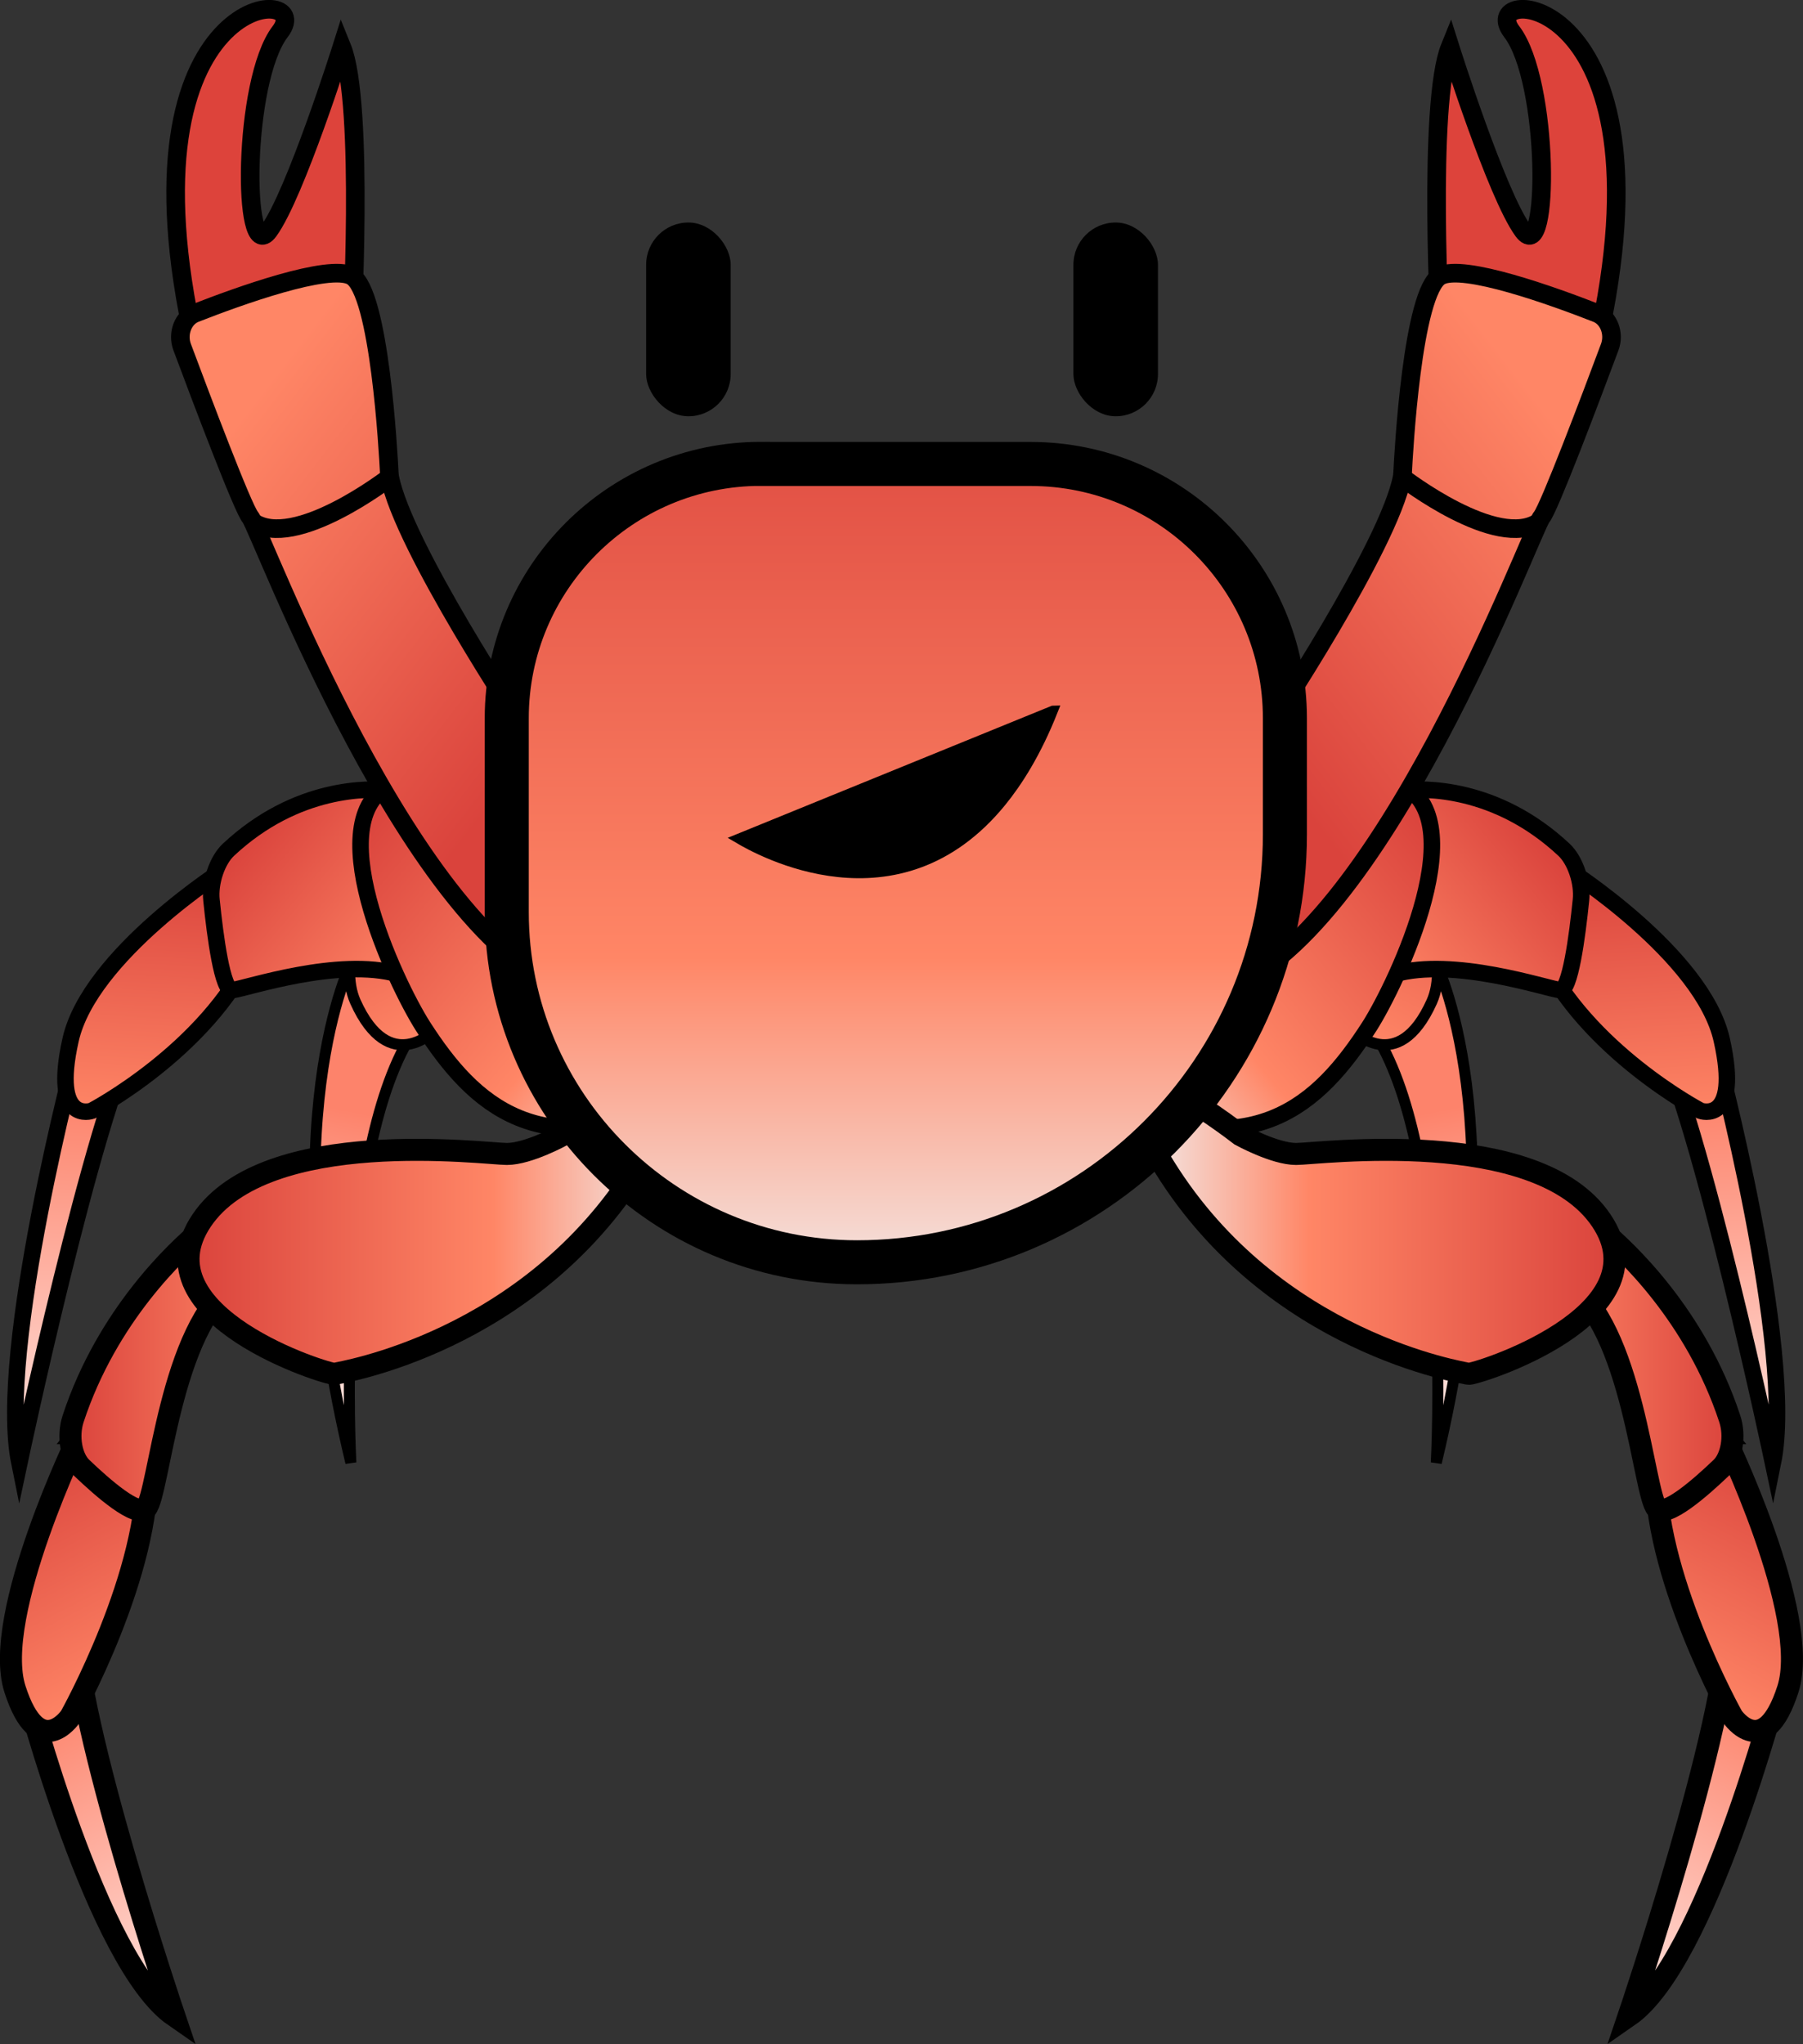 <?xml version="1.0" encoding="UTF-8"?>
<svg id="Layer_2" data-name="Layer 2" xmlns="http://www.w3.org/2000/svg" xmlns:xlink="http://www.w3.org/1999/xlink" viewBox="0 0 163.77 185.65">
  <rect x="0" y="0" width="163.77" height="185.65" fill="#333333" stroke="none"/>
  <defs>
    <style>
      .cls-1 {
        fill: url(#linear-gradient-23);
        stroke-width: 4px;
      }

      .cls-1, .cls-2, .cls-3, .cls-4, .cls-5, .cls-6, .cls-7, .cls-8, .cls-9, .cls-10, .cls-11, .cls-12, .cls-13, .cls-14, .cls-15, .cls-16, .cls-17, .cls-18, .cls-19, .cls-20, .cls-21, .cls-22, .cls-23, .cls-24, .cls-25, .cls-26 {
        stroke: #000;
        stroke-miterlimit: 10;
      }

      .cls-2 {
        fill: url(#linear-gradient);
      }

      .cls-27 {
        stroke-width: 0px;
      }

      .cls-27, .cls-5 {
        fill: #000;
      }

      .cls-3 {
        fill: url(#linear-gradient-4);
      }

      .cls-4 {
        fill: url(#linear-gradient-17);
      }

      .cls-4, .cls-7, .cls-11, .cls-12, .cls-18, .cls-19, .cls-20, .cls-22 {
        stroke-width: 2px;
      }

      .cls-5 {
        stroke-width: .89px;
      }

      .cls-6 {
        fill: url(#linear-gradient-12);
      }

      .cls-6, .cls-9, .cls-10, .cls-13, .cls-14, .cls-21, .cls-24, .cls-25 {
        stroke-width: 1.5px;
      }

      .cls-7 {
        fill: url(#linear-gradient-20);
      }

      .cls-8 {
        fill: url(#linear-gradient-2);
      }

      .cls-9 {
        fill: url(#linear-gradient-9);
      }

      .cls-10 {
        fill: url(#linear-gradient-11);
      }

      .cls-11 {
        fill: url(#linear-gradient-15);
      }

      .cls-12 {
        fill: url(#linear-gradient-14);
      }

      .cls-13 {
        fill: url(#linear-gradient-10);
      }

      .cls-14 {
        fill: url(#linear-gradient-8);
      }

      .cls-15 {
        fill: url(#linear-gradient-3);
      }

      .cls-16 {
        fill: #dd433b;
      }

      .cls-16, .cls-17, .cls-23, .cls-26 {
        stroke-width: 1.69px;
      }

      .cls-17 {
        fill: none;
      }

      .cls-18 {
        fill: url(#linear-gradient-19);
      }

      .cls-19 {
        fill: url(#linear-gradient-13);
      }

      .cls-20 {
        fill: url(#linear-gradient-16);
      }

      .cls-21 {
        fill: url(#linear-gradient-7);
      }

      .cls-22 {
        fill: url(#linear-gradient-18);
      }

      .cls-23 {
        fill: url(#linear-gradient-21);
      }

      .cls-24 {
        fill: url(#linear-gradient-6);
      }

      .cls-25 {
        fill: url(#linear-gradient-5);
      }

      .cls-26 {
        fill: url(#linear-gradient-22);
      }
    </style>
    <linearGradient id="linear-gradient" x1="33.28" y1="101.18" x2="26.69" y2="134.73" gradientUnits="userSpaceOnUse">
      <stop offset="0" stop-color="#fd836b"/>
      <stop offset="1" stop-color="#fff"/>
    </linearGradient>
    <linearGradient id="linear-gradient-2" x1="35.66" y1="69.3" x2="46.43" y2="90.26" gradientUnits="userSpaceOnUse">
      <stop offset="0" stop-color="#da433c"/>
      <stop offset="1" stop-color="#ff8666"/>
    </linearGradient>
    <linearGradient id="linear-gradient-3" x1="115.15" y1="101.18" x2="108.56" y2="134.73" gradientTransform="translate(244.2) rotate(-180) scale(1 -1)" xlink:href="#linear-gradient"/>
    <linearGradient id="linear-gradient-4" x1="117.53" y1="69.3" x2="128.3" y2="90.26" gradientTransform="translate(244.2) rotate(-180) scale(1 -1)" xlink:href="#linear-gradient-2"/>
    <linearGradient id="linear-gradient-5" x1="91.53" y1="-7.99" x2="113.33" y2="33.91" gradientTransform="translate(-43.46 65.25) rotate(40.08) scale(.69 1)" xlink:href="#linear-gradient"/>
    <linearGradient id="linear-gradient-6" x1="82.31" y1="-30.04" x2="93.95" y2="-7.38" gradientTransform="translate(-43.46 65.25) rotate(40.08) scale(.69 1)" xlink:href="#linear-gradient-2"/>
    <linearGradient id="linear-gradient-7" x1="82.7" y1="-34.28" x2="111.81" y2="-34.28" gradientTransform="translate(-43.46 65.25) rotate(40.08) scale(.69 1)" xlink:href="#linear-gradient-2"/>
    <linearGradient id="linear-gradient-8" x1="93.06" y1="-39.78" x2="152.96" y2="-39.78" gradientTransform="translate(-43.46 65.25) rotate(40.08) scale(.69 1)" gradientUnits="userSpaceOnUse">
      <stop offset="0" stop-color="#da433c"/>
      <stop offset=".63" stop-color="#ff8666"/>
      <stop offset="1" stop-color="#f2f2f2"/>
    </linearGradient>
    <linearGradient id="linear-gradient-9" x1="185.31" y1="-62.16" x2="207.12" y2="-20.27" gradientTransform="translate(290.41 65.25) rotate(139.92) scale(.69 -1)" xlink:href="#linear-gradient"/>
    <linearGradient id="linear-gradient-10" x1="176.09" y1="-84.21" x2="187.73" y2="-61.55" gradientTransform="translate(290.41 65.25) rotate(139.92) scale(.69 -1)" xlink:href="#linear-gradient-2"/>
    <linearGradient id="linear-gradient-11" x1="176.49" y1="-88.46" x2="205.59" y2="-88.46" gradientTransform="translate(290.41 65.25) rotate(139.92) scale(.69 -1)" xlink:href="#linear-gradient-2"/>
    <linearGradient id="linear-gradient-12" x1="186.84" y1="-93.96" x2="246.74" y2="-93.96" gradientTransform="translate(290.41 65.25) rotate(139.92) scale(.69 -1)" xlink:href="#linear-gradient-8"/>
    <linearGradient id="linear-gradient-13" x1="5.38" y1="154.32" x2="23.07" y2="188.32" xlink:href="#linear-gradient"/>
    <linearGradient id="linear-gradient-14" x1="2.15" y1="132.04" x2="12.93" y2="153.02" xlink:href="#linear-gradient-2"/>
    <linearGradient id="linear-gradient-15" x1="6.41" y1="124.33" x2="23.54" y2="124.33" xlink:href="#linear-gradient-2"/>
    <linearGradient id="linear-gradient-16" x1="17.12" y1="111.41" x2="61.15" y2="111.41" gradientTransform="matrix(1,0,0,1,0,0)" xlink:href="#linear-gradient-8"/>
    <linearGradient id="linear-gradient-17" x1="94.06" y1="154.32" x2="111.75" y2="188.32" gradientTransform="translate(252.45) rotate(-180) scale(1 -1)" xlink:href="#linear-gradient"/>
    <linearGradient id="linear-gradient-18" x1="90.84" y1="132.04" x2="101.62" y2="153.02" gradientTransform="translate(252.45) rotate(-180) scale(1 -1)" xlink:href="#linear-gradient-2"/>
    <linearGradient id="linear-gradient-19" x1="95.1" y1="124.33" x2="112.23" y2="124.33" gradientTransform="translate(252.45) rotate(-180) scale(1 -1)" xlink:href="#linear-gradient-2"/>
    <linearGradient id="linear-gradient-20" x1="105.81" y1="111.41" x2="149.84" y2="111.41" gradientTransform="translate(252.45) rotate(-180) scale(1 -1)" xlink:href="#linear-gradient-8"/>
    <linearGradient id="linear-gradient-21" x1="142" y1="64.99" x2="107.95" y2="38.79" gradientTransform="translate(253.83) rotate(-180) scale(1 -1)" gradientUnits="userSpaceOnUse">
      <stop offset="0" stop-color="#da433c"/>
      <stop offset=".92" stop-color="#ff8666"/>
    </linearGradient>
    <linearGradient id="linear-gradient-22" x1="50.93" y1="64.99" x2="16.87" y2="38.79" gradientTransform="matrix(1,0,0,1,0,0)" xlink:href="#linear-gradient-21"/>
    <linearGradient id="linear-gradient-23" x1="81.38" y1="30.46" x2="81.38" y2="120.21" gradientTransform="matrix(1,0,0,1,0,0)" xlink:href="#linear-gradient-8"/>
  </defs>
  <g id="Layer_2-2" data-name="Layer 2">
    <g>
      <g>
        <path class="cls-2" d="M31.99,87.25s-7.56,14.53-.12,45.6c0,0-1.47-26.57,5.13-38.25l-5.01-7.36Z"/>
        <path class="cls-8" d="M40.78,67.03s-11.6,17.05-8.5,23.95c3.1,6.9,7.24,2.57,7.24,2.57,0,0,10.56-13.53,9.98-23.55s-8.73-2.98-8.73-2.98Z"/>
      </g>
      <g>
        <path class="cls-15" d="M130.34,87.25s7.56,14.53.12,45.6c0,0,1.47-26.57-5.13-38.25l5.01-7.36Z"/>
        <path class="cls-3" d="M121.55,67.03s11.6,17.05,8.5,23.95c-3.1,6.9-7.24,2.57-7.24,2.57,0,0-10.56-13.53-9.98-23.55.57-10.01,8.73-2.98,8.73-2.98Z"/>
      </g>
      <g>
        <path class="cls-25" d="M7,95.25S-.31,122.65,1.76,132.86c0,0,6.59-31.17,10.7-39.19,4.11-8.02-5.46,1.59-5.46,1.59Z"/>
        <path class="cls-24" d="M20.54,78.85s-12.4,7.86-14.13,15.6,1.93,6.44,1.93,6.44c0,0,10.41-5.45,14.57-14.38,4.16-8.93-2.38-7.66-2.38-7.66Z"/>
        <path class="cls-21" d="M35.45,71.79c-1.9-.2-8.52-.39-14.7,5.39-1.03.96-1.71,2.99-1.54,4.58.33,3.26.99,8.28,1.89,8.17,1.32-.16,9.63-3,15.06-1.45,4.53,1.29,1.13-14.14.16-16.02-.21-.4-.51-.63-.86-.67Z"/>
        <path class="cls-14" d="M59.41,91.7s-2.65-1.08-3.85-2.74-12.1-20.69-19.57-17.93c-7.47,2.77-.03,18.35,2.45,22.22,4.65,7.22,10.53,12.6,23.84,6.79s-2.88-8.35-2.88-8.35Z"/>
      </g>
      <g>
        <path class="cls-9" d="M155.8,95.25s7.31,27.4,5.24,37.6c0,0-6.59-31.17-10.7-39.19-4.11-8.02,5.46,1.59,5.46,1.59Z"/>
        <path class="cls-13" d="M142.26,78.85s12.4,7.86,14.13,15.6-1.93,6.44-1.93,6.44c0,0-10.41-5.45-14.57-14.38s2.38-7.66,2.38-7.66Z"/>
        <path class="cls-10" d="M127.36,71.79c1.9-.2,8.52-.39,14.7,5.39,1.03.96,1.71,2.99,1.54,4.58-.33,3.26-.99,8.28-1.89,8.17-1.32-.16-9.63-3-15.06-1.45-4.53,1.29-1.13-14.14-.16-16.02.21-.4.51-.63.86-.67Z"/>
        <path class="cls-6" d="M103.4,91.7s2.65-1.08,3.85-2.74,12.1-20.69,19.57-17.93c7.47,2.77.03,18.35-2.45,22.22-4.65,7.22-10.53,12.6-23.84,6.79s2.88-8.35,2.88-8.35Z"/>
      </g>
      <g>
        <path class="cls-19" d="M2.33,153.42s6.48,24.83,13.51,29.69c0,0-9.04-26.67-9.04-35.73s-4.48,6.04-4.48,6.04Z"/>
        <path class="cls-12" d="M7.28,130.17s-8.08,16.55-5.92,23.25,5.04,2.5,5.04,2.5c0,0,7.35-13.14,6.95-22.86s-6.08-2.89-6.08-2.89Z"/>
        <path class="cls-11" d="M18.16,111.85c-1.93,1.61-8.41,7.54-11.52,17.02-.52,1.58-.17,3.54.77,4.44,1.93,1.85,5.05,4.57,5.86,3.68,1.2-1.31,2.16-16.55,8.16-20.49,5.01-3.29-.24-4.64-2.11-4.99-.4-.08-.8.04-1.16.34Z"/>
        <path class="cls-20" d="M51.1,103.1s-3.09,1.71-5.06,1.71-21.88-2.63-27.72,6.04,11.59,14.06,12.07,13.93,17.64-2.76,27.61-18.79-6.9-2.89-6.9-2.89Z"/>
      </g>
      <g>
        <path class="cls-4" d="M161.44,153.42s-6.48,24.83-13.51,29.69c0,0,9.04-26.67,9.04-35.73,0-9.06,4.48,6.04,4.48,6.04Z"/>
        <path class="cls-22" d="M156.48,130.17s8.08,16.55,5.92,23.25-5.04,2.5-5.04,2.5c0,0-7.35-13.14-6.95-22.86s6.08-2.89,6.08-2.89Z"/>
        <path class="cls-18" d="M145.6,111.85c1.93,1.61,8.41,7.54,11.52,17.02.52,1.58.17,3.54-.77,4.44-1.93,1.85-5.05,4.57-5.86,3.68-1.2-1.31-2.16-16.55-8.16-20.49-5.01-3.29.24-4.64,2.11-4.99.4-.08.8.04,1.16.34Z"/>
        <path class="cls-7" d="M112.67,103.1s3.09,1.71,5.06,1.71,21.88-2.63,27.72,6.04c5.84,8.67-11.59,14.06-12.07,13.93s-17.64-2.76-27.61-18.79c-9.97-16.03,6.9-2.89,6.9-2.89Z"/>
      </g>
      <g>
        <path class="cls-16" d="M131.71,27.03l-.88,3.73s-1.2-21.36.88-26.49c0,0,4.24,13.43,6.64,16.7,2.4,3.26,2.4-13.62-1.04-18.1s15.11-4.1,7.76,28.45"/>
        <path class="cls-23" d="M115.24,66.02s10.9-16.38,12.12-22.68c.02-.12.03-.24.04-.36.09-1.79.88-16.52,3.43-17.92,2.06-1.13,10.32,1.86,14.2,3.38,1.1.43,1.65,1.86,1.18,3.1-1.72,4.61-5.51,14.65-6.19,15.44-.88,1.03-14.71,38.52-29.18,43-14.47,4.48,4.4-23.97,4.4-23.97Z"/>
        <path class="cls-17" d="M127.36,43.35s8.65,6.69,12.45,4.05"/>
      </g>
      <g>
        <path class="cls-16" d="M31.05,27.03l.88,3.73s1.2-21.36-.88-26.49c0,0-4.24,13.43-6.64,16.7s-2.4-13.62,1.04-18.1-15.11-4.1-7.76,28.45"/>
        <path class="cls-26" d="M47.52,66.02s-10.9-16.38-12.12-22.68c-.02-.12-.03-.24-.04-.36-.09-1.79-.88-16.52-3.43-17.92-2.06-1.13-10.32,1.86-14.2,3.38-1.1.43-1.65,1.86-1.18,3.1,1.72,4.61,5.51,14.65,6.19,15.44.88,1.03,14.71,38.52,29.18,43,14.47,4.48-4.4-23.97-4.4-23.97Z"/>
        <path class="cls-17" d="M35.4,43.35s-8.65,6.69-12.45,4.05"/>
      </g>
      <path class="cls-1" d="M69.14,42.14h24.47c12.75,0,23.1,10.35,23.1,23.1v10.54c0,21.46-17.42,38.87-38.87,38.87h0c-17.55,0-31.81-14.25-31.81-31.81v-17.61c0-12.75,10.35-23.1,23.1-23.1Z"/>
      <rect class="cls-27" x="58.69" y="20.21" width="7.68" height="17.6" rx="3.84" ry="3.84"/>
      <rect class="cls-27" x="97.5" y="20.21" width="7.68" height="17.6" rx="3.84" ry="3.84"/>
      <path class="cls-5" d="M95.65,64.54c-1.54,3.89-3.24,6.51-4.68,8.28-9.41,11.56-22.11,4.39-23.87,3.35l28.54-11.63Z"/>
    </g>
  </g>
</svg>